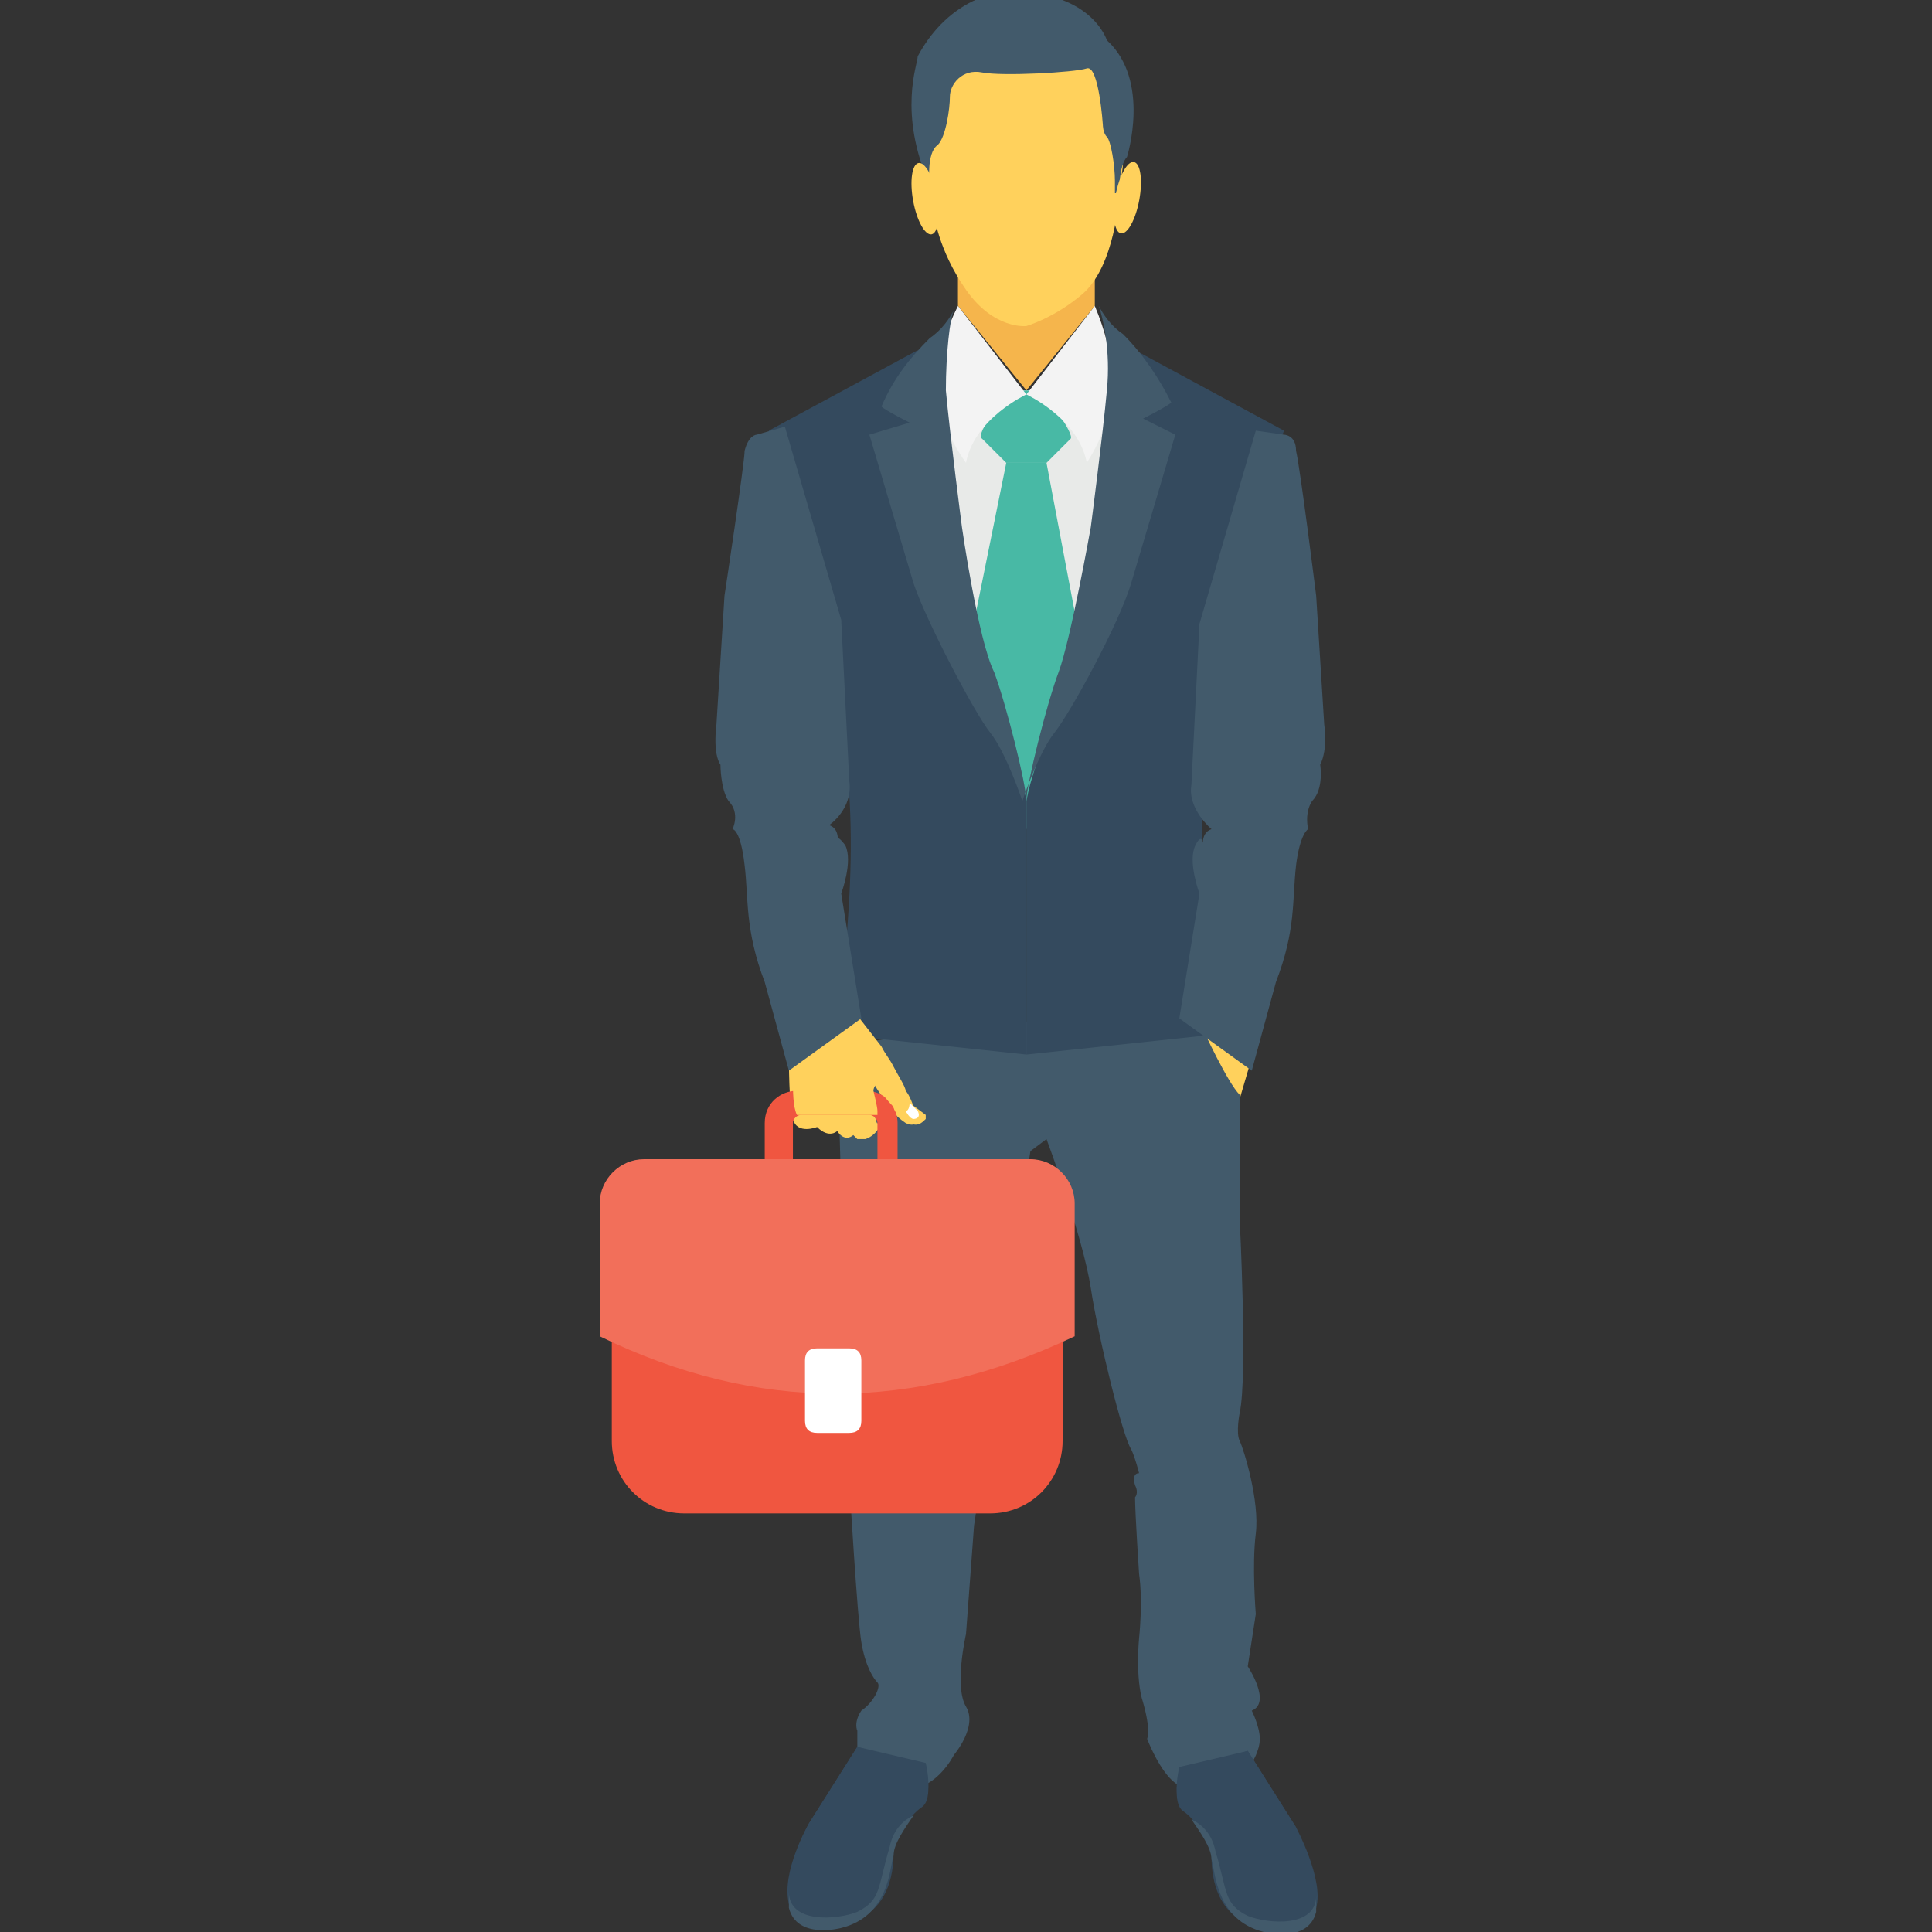 <?xml version="1.0" encoding="utf-8"?>
<!-- Generator: Adobe Illustrator 18.0.0, SVG Export Plug-In . SVG Version: 6.00 Build 0)  -->
<!DOCTYPE svg PUBLIC "-//W3C//DTD SVG 1.1//EN" "http://www.w3.org/Graphics/SVG/1.1/DTD/svg11.dtd">
<svg version="1.1" id="Layer_1" xmlns="http://www.w3.org/2000/svg" xmlns:xlink="http://www.w3.org/1999/xlink" x="0px" y="0px"
	 viewBox="0 0 48 48" enable-background="new 0 0 48 48" xml:space="preserve">
<rect x="0" y="0" width="48" height="48" fill="#333333" stroke="none"/>
<g>
	<g>
		<g>
			<g>
				<g>
					<g>
						<polygon fill="#F5B54C" points="27.2,5.8 25.5,3.6 23.8,5.8 23.8,7.6 25.5,9.7 27.2,7.6 						"/>
					</g>
				</g>
			</g>
		</g>
		<g>
			<g>
				<g>
					<g>
						<g>
							<polygon fill="#E8EAE8" points="22.2,9.7 22.5,17.6 27.9,17.6 28.2,9.7 							"/>
						</g>
					</g>
				</g>
			</g>
			<g>
				<g>
					<g>
						<g>
							<g>
								<path fill="#48B9A5" d="M26,11.5l0.6-0.6c0.1-0.1-0.6-1.2-1.1-1.2c-0.5,0-1.3,1.1-1.1,1.2l0.6,0.6H26z"/>
							</g>
						</g>
					</g>
				</g>
				<g>
					<g>
						<g>
							<g>
								<polygon fill="#48B9A5" points="25,11.5 23.5,18.9 25.5,20.6 27.4,18.9 26,11.5 								"/>
							</g>
						</g>
					</g>
				</g>
			</g>
			<g>
				<g>
					<g>
						<g>
							<path fill="#F3F3F3" d="M27.2,7.6l-1.7,2.2c0,0,1.3,0.6,1.5,1.7C27.9,10.1,27.7,8.8,27.2,7.6z"/>
						</g>
					</g>
				</g>
			</g>
			<g>
				<g>
					<g>
						<g>
							<path fill="#F3F3F3" d="M23.8,7.6l1.7,2.2c0,0-1.3,0.6-1.5,1.7C23,10.1,23.2,8.8,23.8,7.6z"/>
						</g>
					</g>
				</g>
			</g>
			<g>
				<g>
					<g>
						<g>
							<polygon fill="#FFD15C" points="30.5,25 29.4,26.5 30.5,27.9 30.8,27.3 31.3,25.6 							"/>
						</g>
					</g>
				</g>
			</g>
			<g>
				<g>
					<g>
						<g>
							<path fill="#425A6B" d="M29.9,25.6c0,0,0.6,1.3,0.9,1.6v3.1c0,0,0.2,3.9,0,4.8c0,0-0.1,0.5,0,0.7c0.1,0.2,0.5,1.5,0.4,2.3
								c-0.1,0.8,0,2,0,2L31,41.4c0,0,0.6,0.9,0.1,1.1c0,0,0.2,0.4,0.2,0.7c0,0.3-0.2,0.6-0.2,0.6S30.9,44,30.7,44
								c-0.2,0-0.7,0.3-0.7,0.3s-0.4,0.3-0.8,0c-0.4-0.3-0.7-1.1-0.7-1.1s0.1-0.2-0.1-0.9c-0.2-0.6-0.1-1.6-0.1-1.6s0.1-0.9,0-1.6
								c0,0-0.1-1.5-0.1-1.9c0,0,0.1-0.1,0-0.3c0,0-0.1-0.3,0.1-0.3c0,0-0.1-0.4-0.2-0.6c-0.2-0.3-0.8-2.7-1-4
								c-0.2-1.3-1.1-3.7-1.1-3.7l-0.4,0.3l-1.4,9.3l-0.2,2.7c0,0-0.3,1.3,0,1.8c0.3,0.5-0.3,1.2-0.3,1.2s-0.5,1-1.3,0.8
								c-0.8-0.2-1.1-0.5-1.1-0.5V43c0,0-0.1-0.2,0.1-0.5c0.3-0.2,0.5-0.6,0.4-0.7s-0.3-0.4-0.4-1c-0.1-0.6-0.3-4-0.3-4L20.8,26
								C20.8,26,29.2,24.6,29.9,25.6z"/>
						</g>
					</g>
				</g>
			</g>
			<g>
				<g>
					<g>
						<g>
							<g>
								<path fill="#344A5E" d="M29.3,44c0,0-0.2,0.8,0.1,1c0.3,0.2,0.7,0.8,0.7,1.1c0,0.3,0,1.6,1.3,1.8c0,0,1.1,0.2,1.3-0.5
									s-0.5-2-0.5-2l-1.2-1.9L29.3,44z"/>
							</g>
						</g>
					</g>
				</g>
				<g>
					<g>
						<g>
							<g>
								<path fill="#344A5E" d="M32.7,47L32.7,47c0,0.2,0,0.3,0,0.4c-0.2,0.8-1.3,0.5-1.3,0.5c-1.2-0.3-1.2-1.5-1.3-1.8
									c0-0.3-0.3-0.7-0.5-1c-0.1-0.1-0.1-0.1-0.2-0.2c-0.3-0.2-0.1-1-0.1-1l1.7-0.4l1.2,1.9C32.1,45.4,32.6,46.3,32.7,47z"/>
							</g>
						</g>
					</g>
				</g>
				<g>
					<g>
						<g>
							<g>
								<path fill="#425A6B" d="M32.7,47.1c0,0.1,0,0.3,0,0.4c-0.2,0.8-1.3,0.5-1.3,0.5c-1.2-0.3-1.2-1.5-1.3-1.8
									c0-0.3-0.3-0.7-0.5-1c0.2,0.1,0.5,0.3,0.6,0.8c0.3,1,0.2,1.3,0.8,1.6C31.5,47.8,32.7,47.9,32.7,47.1z"/>
							</g>
						</g>
					</g>
				</g>
			</g>
			<g>
				<g>
					<g>
						<g>
							<g>
								<path fill="#344A5E" d="M23,43.9c0,0,0.2,0.8-0.1,1c-0.3,0.2-0.7,0.8-0.7,1.1c0,0.3,0,1.6-1.3,1.8c0,0-1.1,0.2-1.3-0.5
									c-0.2-0.8,0.5-2,0.5-2l1.2-1.9L23,43.9z"/>
							</g>
						</g>
					</g>
				</g>
				<g>
					<g>
						<g>
							<g>
								<path fill="#344A5E" d="M19.6,46.9L19.6,46.9c0,0.2,0,0.3,0,0.4c0.2,0.8,1.3,0.5,1.3,0.5c1.2-0.3,1.2-1.5,1.3-1.8
									c0-0.3,0.3-0.7,0.5-1c0.1-0.1,0.1-0.1,0.2-0.2c0.3-0.2,0.1-1,0.1-1l-1.7-0.4l-1.2,1.9C20.1,45.3,19.6,46.2,19.6,46.9z"/>
							</g>
						</g>
					</g>
				</g>
				<g>
					<g>
						<g>
							<g>
								<path fill="#425A6B" d="M19.6,47c0,0.1,0,0.3,0,0.4c0.2,0.8,1.3,0.5,1.3,0.5c1.2-0.3,1.2-1.5,1.3-1.8c0-0.3,0.3-0.7,0.5-1
									c-0.2,0.1-0.5,0.3-0.6,0.8c-0.3,1-0.2,1.3-0.8,1.6C20.8,47.7,19.6,47.8,19.6,47z"/>
							</g>
						</g>
					</g>
				</g>
			</g>
			<g>
				<g>
					<g>
						<g>
							<g>
								<g>
									<path fill="#344A5E" d="M28.2,8.7l3.7,2c0,0-1,2.7-1.4,5.2c-0.9,3.8-0.7,6-0.3,9.8l-4.7,0.5l0-6.3c0.2-1.1,1-2.8,1.9-4.7
										L28.2,8.7z"/>
								</g>
							</g>
						</g>
					</g>
					<g>
						<g>
							<g>
								<path fill="#425A6B" d="M31.9,10.8c0,0,0.3,0,0.3,0.4c0.1,0.4,0.5,3.6,0.5,3.6l0.2,3.2c0,0,0.1,0.6-0.1,1
									c0,0,0.1,0.6-0.2,0.9c-0.2,0.3-0.1,0.7-0.1,0.7s-0.2,0.1-0.3,0.9c-0.1,0.9,0,1.6-0.5,2.9l-0.6,2.2l-1.8-1.3l0.5-3.1
									c0,0-0.3-0.8-0.1-1.2c0.2-0.4,0.2,0.1,0.2,0.1s-0.1-0.4,0.2-0.5c0,0-0.6-0.5-0.5-1.1l0.2-4l1.4-4.8L31.9,10.8z"/>
							</g>
						</g>
					</g>
				</g>
				<g>
					<g>
						<g>
							<g>
								<g>
									<path fill="#344A5E" d="M22.8,8.7l-3.7,2c0,0,1,2.7,1.4,5.2c0.9,3.8,0.7,6,0.3,9.8l4.7,0.5l0-6.3c-0.1-0.8-1.1-2.8-1.9-4.7
										L22.8,8.7z"/>
								</g>
							</g>
						</g>
					</g>
					<g>
						<g>
							<g>
								<g>
									<g>
										<path fill="#FFD15C" d="M21.9,26c0.1,0.2,0.2,0.3,0.3,0.5c0.1,0.2,0.3,0.5,0.3,0.6c0.1,0.1,0.2,0.4,0.2,0.4l0.2,0.2
											c0,0,0,0.1,0,0.1c-0.1,0.1-0.2,0.2-0.4,0.1c-0.3-0.2-0.4-0.4-0.4-0.4c0,0-0.3-0.4-0.4-0.6c0,0-0.2,0.1-0.1,0.2
											c0,0,0.1,0.5,0.1,0.5c0,0,0.1,0.4,0.1,0.3l0.1,0c0,0-0.1,0.3-0.4,0.4c0,0-0.1,0-0.2,0c-0.1-0.1-0.1-0.1-0.1-0.1
											s-0.2,0.2-0.4-0.1c0,0-0.2,0.2-0.5-0.1c0,0-0.5,0.2-0.6-0.2c-0.1-0.3-0.1-1.5-0.1-1.5l0-0.6l1.6-0.6L21.9,26z"/>
									</g>
								</g>
							</g>
						</g>
						<g>
							<g>
								<g>
									<g>
										<path fill="#FFFFFF" d="M22.5,27.6c0,0,0.1,0.2,0.2,0.2c0,0,0.2,0,0.1-0.2l-0.2-0.2C22.6,27.4,22.6,27.6,22.5,27.6z"/>
									</g>
								</g>
							</g>
						</g>
						<g>
							<g>
								<g>
									<g>
										<path fill="#F05640" d="M22.4,29.5H19v-1.6c0-0.5,0.4-0.8,0.8-0.8h1.7c0.5,0,0.8,0.4,0.8,0.8V29.5z M19.6,28.9h2.2v-1
											c0-0.1-0.1-0.2-0.2-0.2h-1.7c-0.1,0-0.2,0.1-0.2,0.2V28.9z"/>
									</g>
								</g>
							</g>
						</g>
						<g>
							<g>
								<g>
									<g>
										<path fill="#FFD15C" d="M22.6,27.4c0,0-0.1-0.3-0.2-0.4c0,0-0.1-0.1-0.1-0.2h-2.6c0,0.3,0,0.7,0.1,0.9h2
											c0-0.1,0-0.1,0-0.1c0-0.1-0.1-0.5-0.1-0.5c0-0.1,0.1-0.2,0.1-0.2c0,0.2,0.4,0.6,0.4,0.6c0,0,0,0.2,0.4,0.4
											c0.2,0.1,0.3,0,0.4-0.1c0,0,0-0.1,0-0.1L22.6,27.4z"/>
									</g>
								</g>
							</g>
						</g>
						<g>
							<g>
								<g>
									<g>
										<path fill="#FFFFFF" d="M22.5,27.6c0,0,0.1,0.2,0.2,0.2c0,0,0.2,0,0.1-0.2l-0.2-0.2C22.6,27.4,22.6,27.6,22.5,27.6z"/>
									</g>
								</g>
							</g>
						</g>
						<g>
							<g>
								<g>
									<g>
										<g>
											<path fill="#F05640" d="M24.6,37.6H17c-1,0-1.8-0.8-1.8-1.8v-5c0-1,0.8-1.8,1.8-1.8h7.6c1,0,1.8,0.8,1.8,1.8v5
												C26.4,36.8,25.6,37.6,24.6,37.6z"/>
										</g>
									</g>
								</g>
							</g>
							<g>
								<g>
									<g>
										<g>
											<path fill="#F26F5A" d="M26.7,33.2v-3.3c0-0.6-0.5-1.1-1.1-1.1H16c-0.6,0-1.1,0.5-1.1,1.1v3.3
												C18.8,35.1,22.7,35.1,26.7,33.2z"/>
										</g>
									</g>
								</g>
							</g>
							<g>
								<g>
									<g>
										<g>
											<path fill="#FFFFFF" d="M21.4,33.8v1.5c0,0.2-0.1,0.3-0.3,0.3h-0.8c-0.2,0-0.3-0.1-0.3-0.3v-1.5c0-0.2,0.1-0.3,0.3-0.3
												h0.8C21.3,33.5,21.4,33.6,21.4,33.8z"/>
										</g>
									</g>
								</g>
							</g>
						</g>
					</g>
					<g>
						<g>
							<g>
								<path fill="#425A6B" d="M19.5,10.6l1.4,4.8l0.2,4c0.1,0.7-0.5,1.1-0.5,1.1c0.3,0.1,0.2,0.5,0.2,0.5S20.7,20.6,21,21
									c0.2,0.4-0.1,1.2-0.1,1.2l0.5,3.1l-1.8,1.3l-0.6-2.2c-0.5-1.3-0.4-2.1-0.5-2.9c-0.1-0.9-0.3-0.9-0.3-0.9s0.2-0.4-0.1-0.7
									c-0.2-0.3-0.2-0.9-0.2-0.9c-0.2-0.3-0.1-1-0.1-1l0.2-3.2c0,0,0.5-3.3,0.5-3.6c0.1-0.4,0.3-0.4,0.3-0.4L19.5,10.6z"/>
							</g>
						</g>
					</g>
				</g>
			</g>
			<g>
				<g>
					<g>
						<g>
							<g>
								<path fill="#425A6B" d="M27,11.5"/>
							</g>
						</g>
					</g>
				</g>
				<g>
					<g>
						<g>
							<g>
								<path fill="#425A6B" d="M29.2,10.8c0,0-0.8,2.7-1.1,3.7c-0.3,1-1.5,3.2-1.9,3.7c-0.4,0.5-0.8,1.7-0.8,1.7s-0.4-1.2-0.8-1.7
									c-0.4-0.5-1.6-2.8-1.9-3.7c-0.3-1-1.1-3.7-1.1-3.7l1-0.3c0,0-0.6-0.3-0.7-0.4c0,0,0,0,0,0c0.3-0.7,0.7-1.2,1.2-1.7
									c0.3-0.2,0.5-0.5,0.6-0.7c-0.1,0.2-0.2,1.1-0.2,2c0.1,1.1,0.4,3.4,0.4,3.4s0.4,2.8,0.8,3.6c0.3,0.8,0.8,2.8,0.8,3.2
									c0-0.4,0.5-2.4,0.8-3.2c0.3-0.8,0.8-3.6,0.8-3.6s0.3-2.3,0.4-3.4c0.1-1-0.1-1.8-0.2-2.1c0.1,0.2,0.3,0.5,0.6,0.7
									c0.5,0.5,0.9,1.1,1.2,1.7c0,0,0,0,0,0c-0.1,0.1-0.7,0.4-0.7,0.4L29.2,10.8z"/>
							</g>
						</g>
					</g>
					<g>
						<g>
							<g>
								<path fill="#425A6B" d="M23.7,7.6C23.7,7.6,23.7,7.6,23.7,7.6C23.7,7.6,23.8,7.6,23.7,7.6L23.7,7.6z"/>
							</g>
						</g>
					</g>
				</g>
			</g>
		</g>
		<g>
			<g>
				<g>
					<g>
						<g>
							<path fill="#FFD15C" d="M25.3,1.6H27L27.6,2l0.3,2.1l-0.1,0.8c0,0-0.1,1.7-0.9,2.4c-0.7,0.6-1.4,0.8-1.4,0.8S24.7,8.2,24,7.2
								c-0.7-1-0.8-1.9-0.8-1.9l-0.1-0.8C23.1,4.5,22.3,1,25.3,1.6z"/>
						</g>
					</g>
				</g>
			</g>
			<g>
				<g>
					<g>
						<g>
							<path fill="#425A6B" d="M23.1,4.6c0,0-0.1-0.8,0.2-1c0.2-0.2,0.3-0.9,0.3-1.2s0.3-0.7,0.8-0.6c0.5,0.1,2.3,0,2.6-0.1
								c0.3-0.1,0.4,1.4,0.4,1.4s0,0.2,0.1,0.3c0.1,0.1,0.2,0.7,0.2,1.1v0.3h0.1c0,0,0-0.7,0.2-0.9c0,0,0.6-1.9-0.5-2.9
								c0,0-0.4-1.3-2.6-1.2c0,0-1.3,0.1-2.1,1.6C22.8,1.6,22.3,2.8,23.1,4.6z"/>
						</g>
					</g>
				</g>
			</g>
			<g>
				<g>
					<g>
						<g>
							<g>
								
									<ellipse transform="matrix(0.984 0.18 -0.18 0.984 1.34 -4.95)" fill="#FFD15C" cx="28" cy="4.9" rx="0.3" ry="0.9"/>
							</g>
						</g>
					</g>
				</g>
				<g>
					<g>
						<g>
							<g>
								
									<ellipse transform="matrix(-0.984 0.18 -0.18 -0.984 46.398 5.636)" fill="#FFD15C" cx="22.9" cy="4.9" rx="0.3" ry="0.9"/>
							</g>
						</g>
					</g>
				</g>
			</g>
		</g>
	</g>
</g>
</svg>
